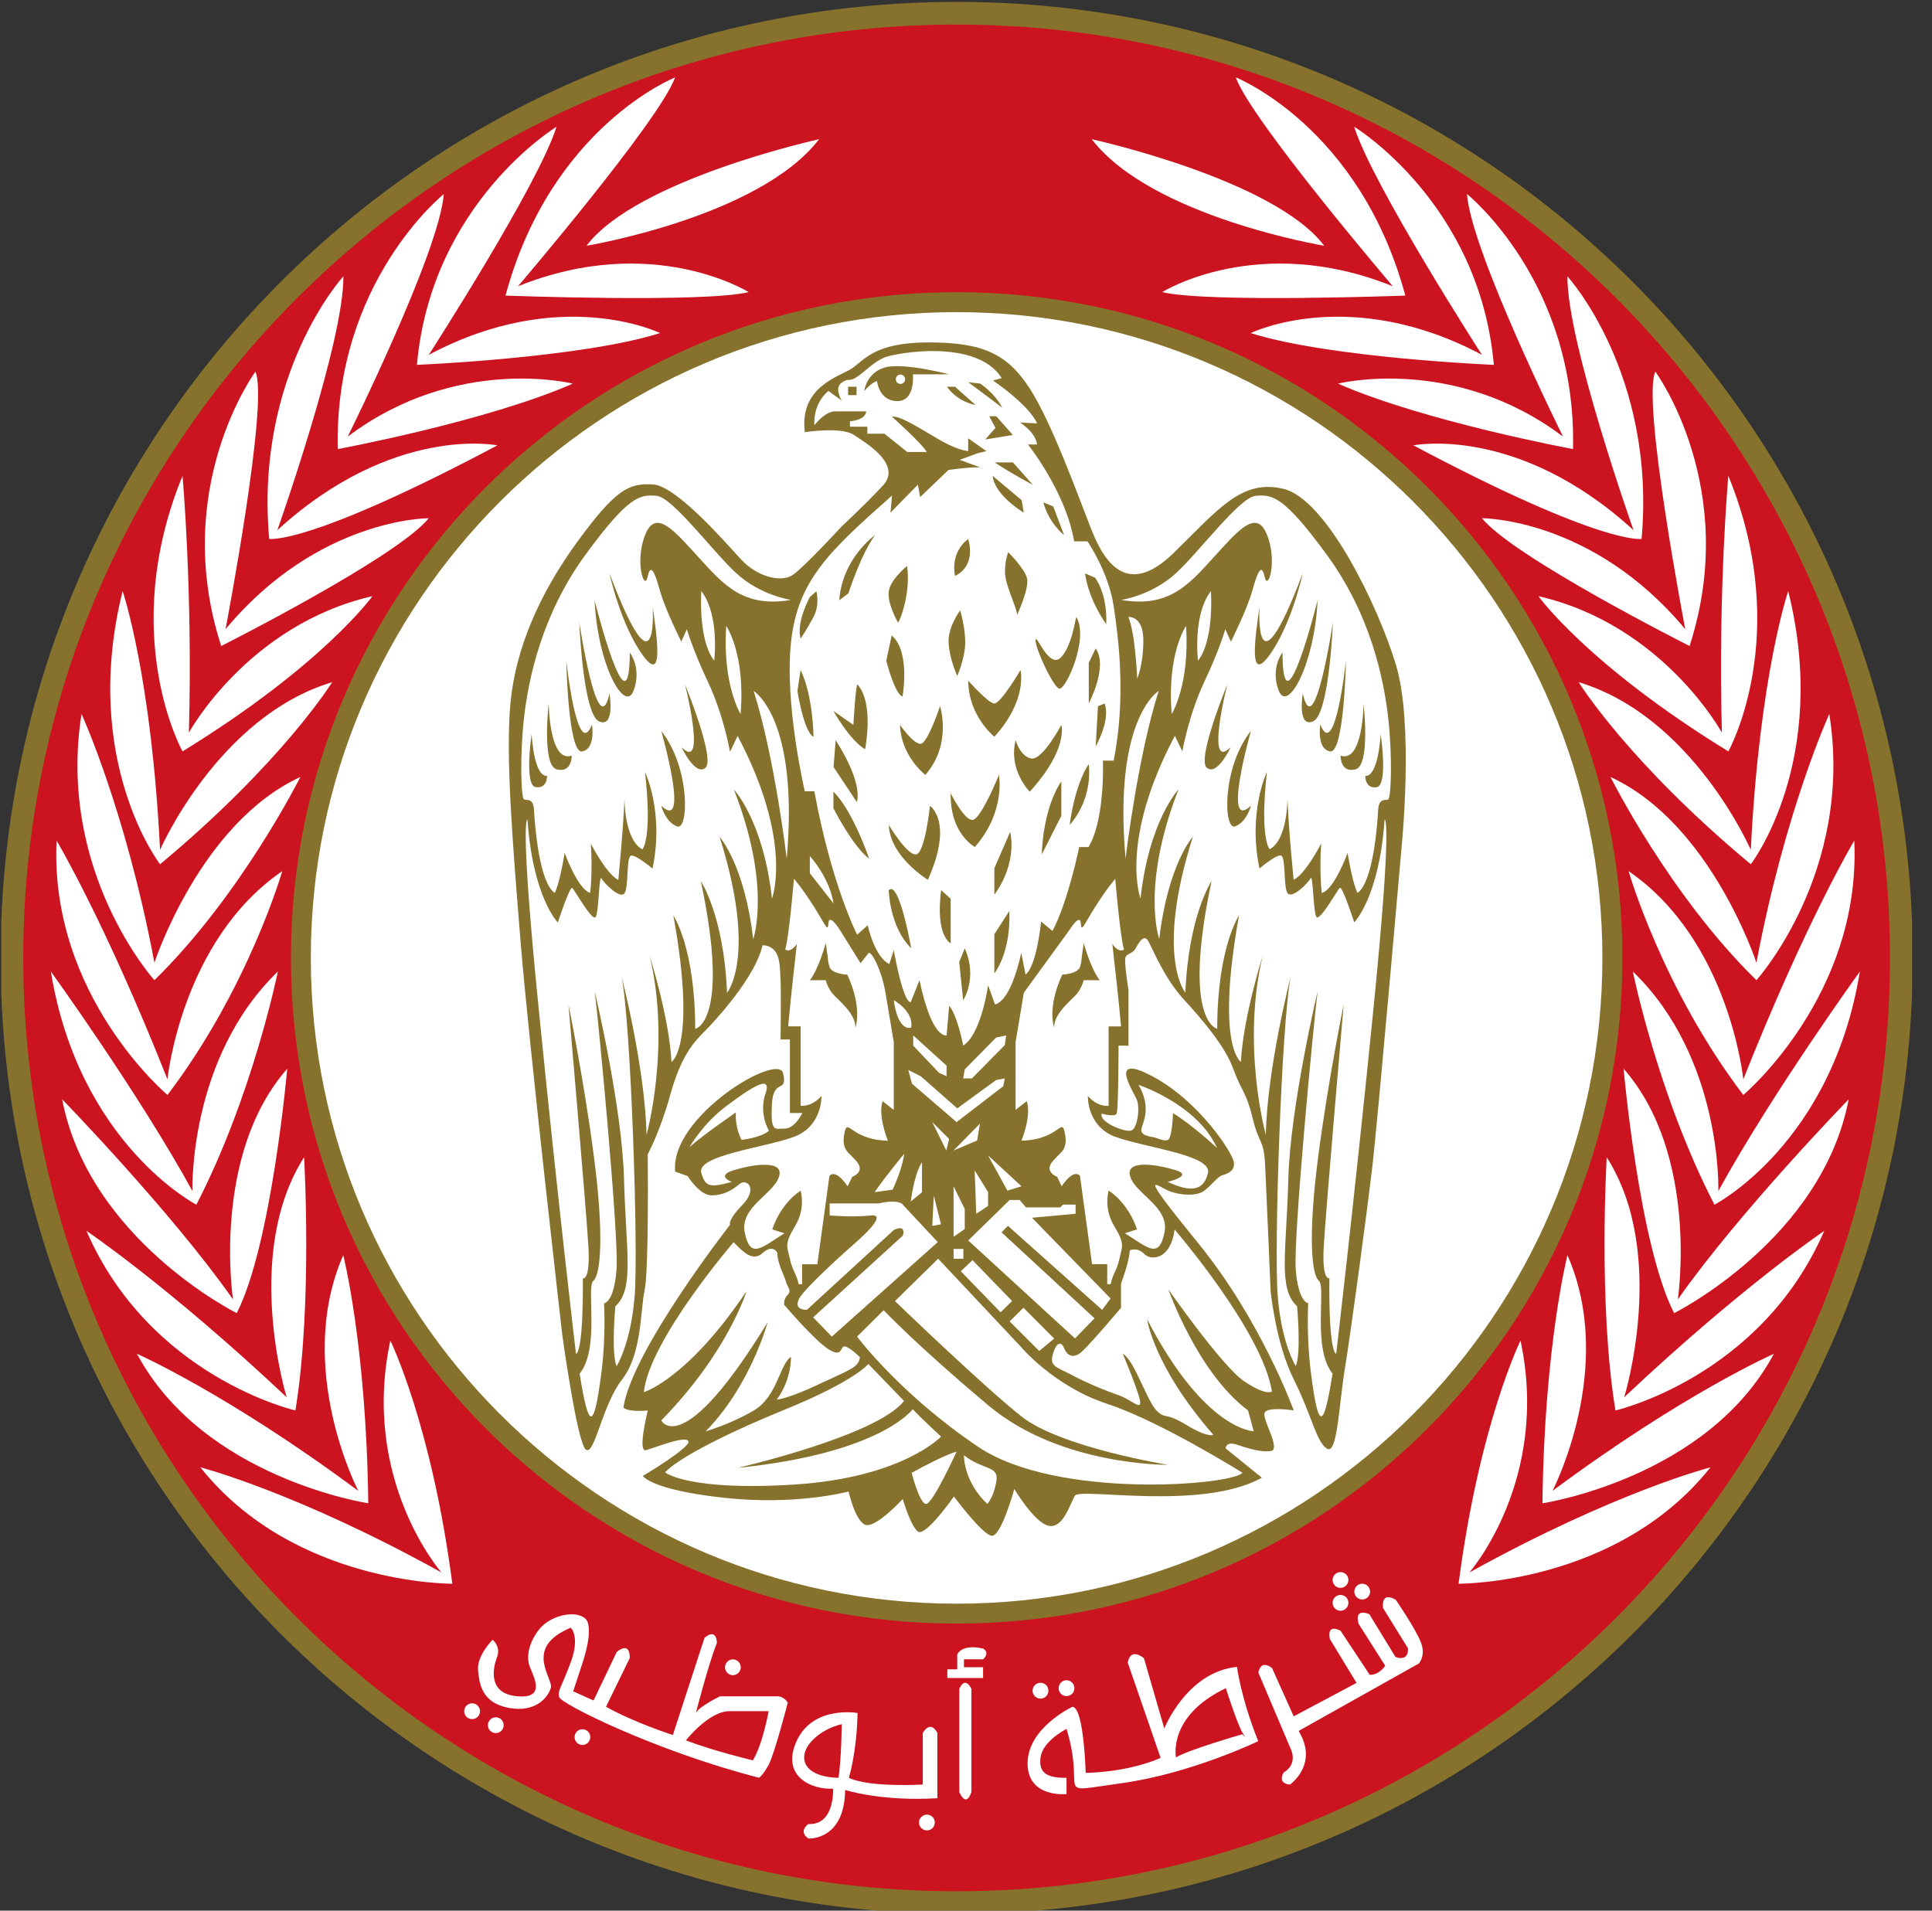 <svg width="91" height="90" viewBox="0 0 91 90" fill="none" xmlns="http://www.w3.org/2000/svg">
<rect x="0" y="0" width="91" height="90" fill="#333333" stroke="none"/>
<g clip-path="url(#clip0_1365_17541)">
<path d="M90.091 45.12C90.091 69.99 69.93 90.151 45.06 90.151C20.191 90.151 0.03 69.99 0.03 45.12C0.03 20.252 20.191 0.09 45.06 0.09C69.93 0.09 90.091 20.252 90.091 45.12Z" fill="#87722D"/>
<path d="M45.057 89.088C20.816 89.088 1.094 69.365 1.094 45.121C1.094 20.876 20.816 1.157 45.057 1.157C69.299 1.157 89.021 20.879 89.021 45.121C89.021 69.362 69.299 89.088 45.057 89.088Z" fill="#CB141F"/>
<path d="M76.418 45.12C76.418 62.44 62.38 76.478 45.06 76.478C27.741 76.478 13.703 62.44 13.703 45.12C13.703 27.801 27.741 13.763 45.06 13.763C62.38 13.763 76.418 27.804 76.418 45.12Z" fill="#87722D"/>
<path d="M45.057 75.541C28.285 75.541 14.64 61.896 14.64 45.121C14.64 28.345 28.285 14.703 45.057 14.703C61.83 14.703 75.475 28.349 75.475 45.121C75.475 61.893 61.83 75.541 45.057 75.541Z" fill="white"/>
<path d="M21.305 74.601C21.305 74.601 13.845 74.66 9.438 69.118C9.438 69.118 13.944 70.274 20.795 74.072C20.795 74.072 16.978 69.727 18.385 63.148C18.385 63.148 20.325 67.082 21.305 74.601Z" fill="white"/>
<path d="M17.349 70.812C17.349 70.812 9.596 69.646 6.45 63.77C6.45 63.77 10.709 65.644 16.876 70.228C16.876 70.228 13.851 64.413 16.168 59.125C16.168 59.125 17.256 63.383 17.346 70.812H17.349Z" fill="white"/>
<path d="M13.914 66.439C13.914 66.439 7.069 64.88 4.072 57.98C4.072 57.98 7.948 60.587 13.502 65.817C13.502 65.817 11.418 59.063 14.322 54.513C14.322 54.513 14.733 61.444 13.914 66.439Z" fill="white"/>
<path d="M11.151 61.855C11.151 61.855 4.193 58.392 2.928 51.782C2.928 51.782 8.068 57.068 10.975 61.209C10.975 61.209 9.945 54.423 13.53 50.341C13.53 50.341 12.794 58.651 11.151 61.852V61.855Z" fill="white"/>
<path d="M9.249 56.746C9.249 56.746 3.723 53.895 2.396 45.764C2.396 45.764 6.509 51.455 9.064 56.103C9.064 56.103 8.857 49.846 13.088 45.764C13.088 45.764 11.909 51.591 9.249 56.746Z" fill="white"/>
<path d="M7.888 51.578C7.888 51.578 2.321 46.905 2.665 39.597C2.665 39.597 4.932 43.383 7.888 50.842C7.888 50.842 8.535 44.295 13.295 41.035C13.295 41.035 11.708 46.556 7.888 51.578Z" fill="white"/>
<path d="M7.273 46.172C7.273 46.172 2.665 41.063 3.84 33.631C3.84 33.631 5.928 38.183 7.273 45.349C7.273 45.349 9.416 38.771 14.148 36.6C14.148 36.6 11.355 42.179 7.273 46.172Z" fill="white"/>
<path d="M7.539 40.711C7.539 40.711 3.781 35.833 5.776 27.845C5.776 27.845 7.128 31.782 7.539 40.033C7.539 40.033 10.27 33.749 15.645 32.134C15.645 32.134 13.322 35.895 7.539 40.711Z" fill="white"/>
<path d="M8.597 35.394C8.597 35.394 5.532 29.913 8.597 22.413C8.597 22.413 9.082 27.789 8.897 34.512C8.897 34.512 11.665 29.434 17.541 28.082C17.541 28.082 15.234 31.314 8.597 35.394Z" fill="white"/>
<path d="M12.03 17.508C12.03 17.508 8.009 22.973 10.419 30.43C10.419 30.43 18.695 26.261 20.195 24.411C20.195 24.411 14.999 24.384 10.623 29.638C10.623 29.638 12.68 18.919 12.03 17.508Z" fill="white"/>
<path d="M16.171 13.018C16.171 13.018 11.987 17.601 12.68 25.383C12.68 25.383 14.467 25.735 23.427 20.978C23.427 20.978 18.525 19.979 13.063 24.974C13.063 24.974 16.205 16.101 16.174 13.021L16.171 13.018Z" fill="white"/>
<path d="M20.903 9.142C20.903 9.142 15.732 13.283 15.908 21.154C15.908 21.154 22.898 19.859 26.98 18.071C26.98 18.071 21.518 16.692 16.378 20.567C16.378 20.567 20.696 11.873 20.903 9.145V9.142Z" fill="white"/>
<path d="M26.217 5.969C26.217 5.969 20.316 9.55 19.638 17.186C19.638 17.186 27.361 16.865 31.091 15.69C31.091 15.69 26.421 13.398 20.195 16.716C20.195 16.716 25.366 8.7 26.214 5.969H26.217Z" fill="white"/>
<path d="M31.799 3.646C31.799 3.646 25.96 5.954 23.81 13.924C23.81 13.924 33.123 14.273 35.263 13.76C35.263 13.76 30.738 10.927 24.398 13.485C24.398 13.485 31.094 5.641 31.799 3.643V3.646Z" fill="white"/>
<path d="M38.581 6.557C38.581 6.557 30.005 8.437 27.624 11.576C27.624 11.576 35.761 10.228 38.581 6.557Z" fill="white"/>
<path d="M68.698 74.601C68.698 74.601 76.158 74.66 80.565 69.118C80.565 69.118 76.062 70.274 69.209 74.072C69.209 74.072 73.025 69.727 71.618 63.148C71.618 63.148 69.679 67.082 68.701 74.601H68.698Z" fill="white"/>
<path d="M72.654 70.812C72.654 70.812 80.408 69.646 83.553 63.77C83.553 63.77 79.291 65.644 73.124 70.228C73.124 70.228 76.149 64.413 73.829 59.125C73.829 59.125 72.741 63.383 72.651 70.812H72.654Z" fill="white"/>
<path d="M76.09 66.439C76.09 66.439 82.931 64.88 85.925 57.98C85.925 57.98 82.05 60.588 76.502 65.817C76.502 65.817 78.586 59.063 75.679 54.513C75.679 54.513 75.267 61.444 76.09 66.439Z" fill="white"/>
<path d="M78.852 61.855C78.852 61.855 85.811 58.392 87.076 51.782C87.076 51.782 81.936 57.068 79.028 61.209C79.028 61.209 80.055 54.423 76.474 50.341C76.474 50.341 77.207 58.651 78.852 61.852V61.855Z" fill="white"/>
<path d="M80.754 56.746C80.754 56.746 86.281 53.895 87.602 45.764C87.602 45.764 83.491 51.455 80.937 56.103C80.937 56.103 81.138 49.846 76.91 45.764C76.91 45.764 78.088 51.591 80.754 56.746Z" fill="white"/>
<path d="M82.112 51.578C82.112 51.578 87.679 46.905 87.339 39.597C87.339 39.597 85.072 43.383 82.112 50.842C82.112 50.842 81.465 44.295 76.709 41.035C76.709 41.035 78.295 46.556 82.112 51.578Z" fill="white"/>
<path d="M82.73 46.172C82.73 46.172 87.339 41.063 86.163 33.631C86.163 33.631 84.079 38.183 82.73 45.349C82.73 45.349 80.584 38.771 75.855 36.6C75.855 36.6 78.645 42.179 82.73 46.172Z" fill="white"/>
<path d="M82.465 40.711C82.465 40.711 86.222 35.833 84.227 27.845C84.227 27.845 82.876 31.782 82.465 40.033C82.465 40.033 79.734 33.749 74.358 32.134C74.358 32.134 76.678 35.895 82.465 40.711Z" fill="white"/>
<path d="M81.407 35.394C81.407 35.394 84.472 29.913 81.407 22.413C81.407 22.413 80.921 27.789 81.103 34.512C81.103 34.512 78.339 29.434 72.462 28.082C72.462 28.082 74.766 31.314 81.407 35.394Z" fill="white"/>
<path d="M77.971 17.508C77.971 17.508 81.991 22.973 79.582 30.43C79.582 30.43 71.302 26.261 69.802 24.411C69.802 24.411 75.001 24.384 79.378 29.638C79.378 29.638 77.321 18.919 77.967 17.508H77.971Z" fill="white"/>
<path d="M73.829 13.018C73.829 13.018 78.014 17.601 77.321 25.383C77.321 25.383 75.53 25.735 66.571 20.978C66.571 20.978 71.479 19.979 76.941 24.974C76.941 24.974 73.798 16.101 73.829 13.021V13.018Z" fill="white"/>
<path d="M69.1 9.142C69.1 9.142 74.271 13.283 74.092 21.154C74.092 21.154 67.105 19.859 63.02 18.071C63.02 18.071 68.482 16.692 73.622 20.567C73.622 20.567 69.304 11.873 69.097 9.145L69.1 9.142Z" fill="white"/>
<path d="M63.784 5.969C63.784 5.969 69.688 9.55 70.362 17.186C70.362 17.186 62.637 16.865 58.91 15.69C58.91 15.69 63.58 13.398 69.803 16.716C69.803 16.716 64.635 8.7 63.784 5.969Z" fill="white"/>
<path d="M58.208 3.646C58.208 3.646 64.044 5.954 66.193 13.924C66.193 13.924 56.884 14.273 54.74 13.76C54.74 13.76 59.265 10.927 65.605 13.485C65.605 13.485 58.91 5.641 58.208 3.643V3.646Z" fill="white"/>
<path d="M51.422 6.557C51.422 6.557 59.998 8.437 62.374 11.576C62.374 11.576 54.243 10.228 51.422 6.557Z" fill="white"/>
<path d="M39.63 24.813C39.63 24.813 37.885 26.709 37.338 27.084C36.79 27.458 35.658 27.164 34.913 26.36C34.171 25.556 31.857 22.874 30.741 22.816C29.627 22.757 29.009 23.032 27.187 25.528C25.366 28.027 24.28 30.609 24.045 33.105C23.81 35.601 24.135 39.597 24.518 44.326C24.898 49.055 26.485 62.886 26.485 62.886C26.485 62.886 27.19 68.026 27.602 68.289C28.013 68.555 28.362 66.176 29.306 64.973C30.243 63.77 30.156 61.71 30.363 60.773C30.568 59.833 30.509 54.371 30.509 54.371C30.509 54.371 31.069 53.372 31.567 51.581C32.068 49.788 32.624 49.141 33.184 48.585C33.741 48.028 35.59 45.999 35.915 44.53C35.915 44.53 36.237 44.502 36.472 44.765C36.707 45.031 36.738 45.411 36.766 46.175C36.793 46.939 36.766 48.965 36.766 48.965H37.205V52.429H37.792C37.792 52.429 37.437 53.162 36.97 53.162C36.503 53.162 36.292 53.372 36.357 52.048C36.413 50.728 37.118 51.547 36.883 50.552C36.648 49.553 31.539 52.605 31.802 55.191L32.389 55.398C32.389 55.398 32.949 56.307 33.509 56.307C34.069 56.307 34.477 56.072 34.826 55.778C35.179 55.488 35.711 55.986 34.975 56.749C34.242 57.513 34.387 57.69 34.387 57.69C34.387 57.69 29.776 63.594 29.364 66.294C29.364 66.294 29.482 66.526 30.512 66.442C30.512 66.442 30.014 68.422 30.425 68.31C30.837 68.202 32.244 67.615 32.423 67.88C32.6 68.143 30.28 69.523 30.28 69.523C30.28 69.523 30.63 70.169 34.066 70.549C37.505 70.933 39.97 70.256 39.97 70.256C39.97 70.256 40.26 71.576 40.73 71.814C41.201 72.049 42.521 70.611 42.521 70.611C42.521 70.611 42.874 71.845 43.226 72.139C43.579 72.433 44.931 70.491 44.931 70.491C44.931 70.491 46.279 72.312 46.718 72.343C47.16 72.374 47.776 70.138 47.776 70.138C47.776 70.138 48.716 71.725 49.39 71.87C50.068 72.019 50.389 70.871 50.624 70.46C50.856 70.049 56.559 71.193 59.436 69.609L57.731 68.227C57.731 68.227 57.731 67.874 58.26 68.051C58.789 68.227 59.436 68.434 59.878 68.344C60.32 68.258 59.494 66.934 59.556 66.582C59.615 66.229 60.936 66.436 60.936 66.436C60.936 66.436 59.408 62.205 56.442 58.565C53.476 54.922 54.472 55.865 55.062 56.1C55.65 56.332 56.383 56.332 56.708 56.1C57.033 55.865 57.354 55.423 57.561 55.364C57.766 55.302 58.177 55.188 58.118 54.748C58.056 54.306 56.504 51.9 54.33 50.725C52.155 49.55 53.358 51.371 53.538 51.782C53.714 52.194 53.566 53.131 53.303 53.248C53.037 53.369 51.747 52.868 51.892 52.457C51.892 52.457 52.511 52.633 52.594 52.457C52.684 52.28 52.684 49.256 52.684 49.256H53.154V46.645C53.154 46.645 52.947 45.365 53.006 45.124C53.065 44.883 53.331 44.972 53.504 44.648C53.68 44.326 53.887 44.032 54.063 44.295C54.24 44.558 54.797 46.027 55.737 47.054C56.677 48.081 57.704 49.287 58.087 50.344C58.468 51.399 58.703 51.433 59 52.664C59.293 53.895 59.528 53.66 59.587 54.838C59.646 56.013 59.847 60.801 59.847 60.801C59.847 60.801 60.082 63.269 60.936 64.973C61.789 66.674 61.993 67.908 62.494 68.233C62.992 68.555 63.051 66.297 63.345 64.472C63.642 62.654 64.375 57.189 64.638 54.959C64.901 52.726 66.017 39.906 66.017 39.906C66.017 39.906 66.605 34.135 65.751 31.314C64.897 28.497 62.476 23.533 60.472 23.032C58.471 22.534 57.354 24.031 55.27 26.057C53.185 28.082 52.081 26.644 51.428 24.999C50.776 23.354 49.542 19.89 48.484 18.272C47.426 16.658 46.282 16.129 43.724 16.129C41.167 16.129 40.7 16.979 40.112 17.363C39.524 17.743 37.644 18.213 37.907 20.357C37.907 20.357 39.611 20.094 40.195 20.474C40.786 20.858 42.518 21.885 41.578 22.881C40.641 23.879 39.63 24.81 39.63 24.81V24.813Z" fill="#87722D"/>
<path d="M34.381 35.394C34.381 35.394 34.087 33.693 33.351 32.134C32.618 30.578 32.352 29.638 32.352 29.638L32.09 30.226C32.09 30.226 31.326 28.698 31.091 27.847C30.855 26.997 30.651 26.468 30.503 27.173C30.358 27.878 29.884 26.468 30.385 25.203C30.883 23.941 31.737 24.971 32.912 26.261C34.084 27.553 35.028 28.642 37.258 28.259C37.258 28.259 35.816 28.055 34.672 26.994C33.528 25.936 31.675 23.412 30.914 23.353C30.15 23.295 29.625 23.326 27.565 26.146C25.511 28.964 24.893 31.988 24.685 33.779C24.481 35.57 24.537 37.599 24.685 37.658C24.834 37.716 25.125 37.568 25.155 38.186C25.186 38.805 25.391 41.564 26.127 42.062C26.127 42.062 26.334 41.737 26.597 40.181C26.597 40.181 27.212 41.885 27.8 42.062C27.8 42.062 27.917 41.094 27.831 39.742C27.831 39.742 28.564 41.18 29.123 41.446C29.123 41.446 29.355 39.127 29.414 37.627C29.414 37.627 29.402 39.553 30.256 40.008C30.256 40.008 30.735 39.538 30.382 36.368C30.382 36.368 31.292 38.245 30.735 40.917C30.735 40.917 29.993 40.283 29.736 40.302C29.485 40.32 29.622 41.731 29.424 42.062C29.229 42.396 28.446 41.595 28.329 41.378C28.211 41.162 28.211 42.986 28.053 43.2C27.899 43.413 27.076 41.947 26.959 41.827C26.841 41.712 26.275 43.453 26.275 43.453C26.275 43.453 25.1 42.281 24.846 38.616C24.846 38.616 24.453 38.304 25.366 47.437C26.275 56.573 27.129 63.77 27.129 63.77C27.129 63.77 27.478 63.853 27.453 60.213C27.453 60.213 27.803 60.359 27.716 58.747C27.627 57.133 26.776 47.322 26.776 47.322C26.776 47.322 27.512 50.904 27.979 54.516C28.449 58.129 28.301 60.037 27.948 60.331C27.599 60.625 28.273 63.501 27.302 64.707C27.302 64.707 27.54 66.322 27.747 66.646C27.948 66.971 28.128 66.232 28.335 64.593C28.542 62.947 28.452 61.392 28.452 61.392C28.452 61.392 28.922 61.361 29.04 59.802C29.158 58.246 28.189 48.083 28.013 46.704C28.013 46.704 29.306 52.135 29.393 55.543C29.482 58.948 29.891 60.711 28.984 61.534C28.984 61.534 28.777 63.736 29.043 64.355C29.043 64.355 29.717 63.297 29.894 61.036C30.07 58.778 29.717 48.204 29.278 45.999C29.278 45.999 30.385 50.288 30.453 53.459C30.453 53.459 31.613 49.268 30.602 45.034C30.602 45.034 31.511 47.879 31.629 50.023C31.629 50.023 32.826 49.293 31.718 43.123C31.718 43.123 32.745 44.65 32.745 48.467C32.745 48.467 34.418 48.142 33.011 41.508C33.011 41.508 34.097 43.123 34.245 46.766C34.245 46.766 35.683 45.062 33.893 39.42C33.893 39.42 35.068 40.713 35.476 44.239C35.476 44.239 36.361 41.771 34.567 37.191C34.567 37.191 35.956 38.657 36.361 42.331C36.361 42.331 37.384 39.659 34.743 34.667L34.391 35.4L34.381 35.394ZM25.233 37.079C24.679 36.996 25.041 34.574 25.041 34.574C25.041 34.574 25.134 36.591 25.768 36.547C25.768 36.547 25.783 37.163 25.233 37.076V37.079ZM26.226 36.241C25.505 36.062 25.845 33.133 25.845 33.133C25.845 33.133 25.867 35.953 26.928 35.595C26.928 35.595 26.949 36.42 26.226 36.241ZM27.416 35.397C26.758 35.511 26.674 31.119 26.674 31.119C26.674 31.119 27.181 35.895 27.883 34.132C27.883 34.132 28.072 35.285 27.416 35.397ZM28.221 33.983C27.46 33.665 27.286 29.316 27.286 29.316C27.286 29.316 28.155 35.131 28.709 32.669C28.709 32.669 28.984 34.302 28.221 33.983ZM29.838 32.542C29.43 33.603 28.155 31.355 28.007 28.277C28.007 28.277 29.643 34.812 29.665 30.739C29.665 30.739 30.246 31.484 29.838 32.545V32.542ZM30.277 30.866C29.219 29.403 28.706 27.003 28.706 27.003C31.023 33.136 30.744 28.574 30.744 28.574C30.89 29.697 31.335 32.329 30.277 30.866ZM31.892 38.929C31.335 38.718 31.146 37.955 31.146 37.955C32.526 39.247 31.146 34.432 31.146 34.432C32.526 36.17 32.442 39.142 31.892 38.929ZM33.225 36.17C32.739 36.572 32.102 35.196 32.102 35.196C33.311 36.405 32.266 32.248 32.266 32.248C32.266 32.248 33.713 35.768 33.225 36.17Z" fill="white"/>
<path d="M33.03 27.847C33.03 27.847 33.852 28.692 33.645 31.116C33.645 31.116 32.922 30.43 33.03 27.847Z" fill="white"/>
<path d="M34.208 29.484C34.208 29.484 35.117 30.786 34.882 33.634C34.882 33.634 34.019 32.245 34.208 29.484Z" fill="white"/>
<path d="M35.498 32.549C35.498 32.549 37.641 33.81 37.056 40.447C37.056 40.447 36.496 35.691 35.498 32.549Z" fill="white"/>
<path d="M32.482 54.025C32.482 54.025 33.107 52.927 34.205 52.107C35.3 51.285 36.456 50.484 36.027 51.597C36.027 51.597 35.748 52.417 36.218 53.261C36.218 53.261 35.968 53.555 34.929 53.694C34.929 53.694 34.616 53.153 34.66 52.401C34.66 52.401 33.172 53.419 32.482 54.028V54.025Z" fill="white"/>
<path d="M34.557 58.509C34.557 58.509 30.58 63.13 30.326 65.576C30.326 65.576 32.38 64.97 35.164 60.82C35.164 60.82 34.279 63.718 31.146 66.909C31.146 66.909 32.127 68.867 36.156 62.289C36.156 62.289 35.355 65.267 33.24 67.42C33.24 67.42 34.316 67.126 35.473 66.461C36.627 65.793 36.707 64.287 37.254 63.912C37.254 63.912 37.31 64.93 36.589 65.929C36.589 65.929 37.121 65.892 38.569 65.205C40.016 64.522 40.446 64.423 40.505 63.931C40.505 63.931 39.995 63.424 39.778 63.424C39.562 63.424 39.701 63.971 39.033 63.563C38.371 63.151 36.939 61.466 36.939 61.466C36.939 61.466 36.883 61.212 37.1 60.996C37.31 60.782 37.078 60.625 37.019 60.371C36.961 60.114 36.627 59.567 36.608 59.001C36.608 59.001 36.398 58.59 35.925 59.02C35.454 59.453 35.006 58.976 34.554 58.512L34.557 58.509Z" fill="white"/>
<path d="M40.901 64.246C40.901 64.246 40.316 65.029 36.964 66.399C33.614 67.769 31.799 68.827 31.325 69.356C31.325 69.356 32.423 70.256 37.474 69.925C42.524 69.591 44.324 67.67 44.324 67.67C44.324 67.67 43.288 66.711 42.991 66.38C42.991 66.38 41.504 68.456 34.749 69.142C34.749 69.142 41.309 67.636 42.58 65.991L40.898 64.249L40.901 64.246Z" fill="white"/>
<path d="M42.939 69.374C42.939 69.374 43.31 70.843 43.622 70.843C43.935 70.843 45.057 68.378 45.057 68.378C45.057 68.378 44.541 68.496 42.939 69.377V69.374Z" fill="white"/>
<path d="M45.404 68.552C45.404 68.552 45.367 69.767 46.502 70.843C46.502 70.843 46.796 70.549 46.929 69.785C47.068 69.022 46.326 69.275 45.404 68.552Z" fill="white"/>
<path d="M40.372 62.963C40.372 62.963 42.388 65.675 46.09 68.162C49.792 70.645 58.05 69.962 58.52 69.374C58.52 69.374 54.648 66.946 52.14 66.124C49.632 65.301 48.067 63.421 48.067 63.421L44.188 59.292L42.153 61.287C42.153 61.287 46.264 65.255 48.107 66.718C49.947 68.18 55.016 69 55.016 69C55.016 69 49.966 69.059 46.576 66.22C43.189 63.38 41.621 61.717 41.621 61.717L40.369 62.96L40.372 62.963Z" fill="white"/>
<path d="M39.181 62.963L38.3 62.054L42.531 58.197C42.531 58.197 42.707 57.646 42.098 57.94L38.006 61.698C38.006 61.698 37.359 61.735 37.632 61.188C37.904 60.64 40.217 58.605 40.217 58.605C40.217 58.605 41.94 57.158 41.021 57.254C40.1 57.353 39.079 57.251 39.079 57.251V56.688H41.392C41.392 56.688 42.095 56.493 42.469 56.688L44.17 58.509L39.178 62.963H39.181Z" fill="white"/>
<path d="M47.556 62.245L48.206 61.602L49.653 63.053L48.948 63.637L47.556 62.245Z" fill="white"/>
<path d="M45.255 59.883L45.806 59.36L47.671 61.284L47.13 61.816L45.255 59.883Z" fill="white"/>
<path d="M45.376 58.831H44.915V59.292H45.376V58.831Z" fill="white"/>
<path d="M42.589 54.35C42.589 54.35 41.798 55.29 41.194 56.156L42.045 56.038C42.045 56.038 42.503 55.07 42.589 54.35Z" fill="white"/>
<path d="M43.428 54.748C43.428 54.748 43.097 55.141 42.899 56.598L43.428 56.156V54.745V54.748Z" fill="white"/>
<path d="M43.984 56.32L43.91 57.745L44.321 57.671L43.984 56.32Z" fill="white"/>
<path d="M44.915 55.88V58.259L45.441 57.891V56.95L44.915 55.88Z" fill="white"/>
<path d="M45.908 55.132L45.982 57.173L46.539 56.805V56.15L45.908 55.132Z" fill="white"/>
<path d="M46.539 54.427L48.113 55.88L47.451 56.084L46.539 54.427Z" fill="white"/>
<path d="M43.91 52.856L44.572 54.192L44.705 53.648L43.91 52.856Z" fill="white"/>
<path d="M44.915 54.192L46.158 52.927L46.025 53.722L44.915 54.192Z" fill="white"/>
<path d="M43.013 48.773V49.256L44.232 50.536L44.584 50.697V50.196L43.013 48.773Z" fill="white"/>
<path d="M45.441 50.372L45.367 50.799H45.778L47.328 49.228L47.393 48.773L46.922 48.872L45.441 50.372Z" fill="white"/>
<path d="M42.781 50.4L42.957 51.049L45.057 52.856L47.256 51.164L47.328 50.799L46.922 50.873L45.088 52.209L43.369 50.697L42.781 50.4Z" fill="white"/>
<path d="M45.605 58.432L50.634 63.046L51.555 62.1L47.173 58.048L47.476 57.745L51.911 61.701L52.31 61.166L48.608 57.362L50.662 57.173V56.743H50.071L49.941 56.873H48.327L48.023 56.524H47.556L45.605 58.432Z" fill="white"/>
<path d="M55.322 57.912C55.322 57.912 59.467 62.718 59.909 65.548C59.909 65.548 59.634 65.768 58.588 65.054C57.546 64.339 55.032 60.739 55.032 60.739C55.032 60.739 56.411 64.673 58.786 66.439L59.052 67.416C59.052 67.416 56.764 67.407 54.033 62.15C54.033 62.15 54.327 64.352 57.147 67.584C57.147 67.584 56.909 67.747 55.879 67.12C54.855 66.498 54.911 66.878 54.469 66.439C54.03 65.997 53.411 64.036 52.885 63.77C52.885 63.77 53.736 65.793 53.708 66.087C53.68 66.38 53.281 65.926 52.65 65.706C52.019 65.487 51.255 65.174 50.507 64.781C49.758 64.382 49.418 64.376 49.598 63.77C49.771 63.164 50.009 63.223 50.111 63.486C50.213 63.752 50.492 64.113 50.992 63.637C51.494 63.161 52.802 61.602 52.802 61.602V60.461C52.802 60.461 53.198 59.419 53.213 58.902C53.213 58.902 53.55 58.72 53.887 59.06C54.224 59.403 55.146 59.338 55.325 57.912H55.322Z" fill="white"/>
<path d="M62.269 42.062C62.856 41.886 63.472 40.181 63.472 40.181C63.735 41.737 63.942 42.062 63.942 42.062C64.675 41.564 64.882 38.805 64.91 38.187C64.941 37.571 65.235 37.717 65.383 37.658C65.529 37.599 65.587 35.573 65.383 33.779C65.176 31.989 64.561 28.964 62.504 26.146C60.447 23.326 59.918 23.298 59.154 23.354C58.394 23.412 56.541 25.936 55.397 26.994C54.252 28.052 52.811 28.259 52.811 28.259C55.044 28.642 55.981 27.554 57.157 26.261C58.332 24.971 59.182 23.941 59.683 25.203C60.184 26.465 59.714 27.878 59.566 27.173C59.417 26.468 59.216 26.997 58.978 27.847C58.743 28.698 57.979 30.226 57.979 30.226L57.713 29.638C57.713 29.638 57.453 30.578 56.717 32.134C55.984 33.693 55.691 35.394 55.691 35.394L55.338 34.661C52.694 39.653 53.72 42.325 53.72 42.325C54.123 38.651 55.511 37.184 55.511 37.184C53.72 41.765 54.602 44.233 54.602 44.233C55.013 40.71 56.185 39.414 56.185 39.414C54.395 45.056 55.833 46.76 55.833 46.76C55.981 43.117 57.067 41.502 57.067 41.502C55.657 48.139 57.333 48.461 57.333 48.461C57.333 44.644 58.36 43.117 58.36 43.117C57.252 49.29 58.446 50.017 58.446 50.017C58.567 47.873 59.473 45.028 59.473 45.028C58.462 49.262 59.621 53.453 59.621 53.453C59.69 50.282 60.797 45.993 60.797 45.993C60.361 48.198 60.005 58.769 60.181 61.03C60.358 63.291 61.032 64.348 61.032 64.348C61.298 63.733 61.094 61.528 61.094 61.528C60.184 60.705 60.593 58.942 60.682 55.537C60.772 52.129 62.062 46.698 62.062 46.698C61.885 48.077 60.914 58.24 61.032 59.796C61.152 61.355 61.619 61.386 61.619 61.386C61.619 61.386 61.53 62.941 61.737 64.587C61.941 66.229 62.12 66.965 62.322 66.64C62.529 66.315 62.764 64.701 62.764 64.701C61.796 63.498 62.473 60.618 62.117 60.325C61.765 60.031 61.616 58.123 62.086 54.51C62.556 50.898 63.289 47.316 63.289 47.316C63.289 47.316 62.439 57.127 62.349 58.741C62.263 60.356 62.615 60.207 62.615 60.207C62.584 63.847 62.937 63.764 62.937 63.764C62.937 63.764 63.787 56.564 64.7 47.431C65.609 38.298 65.216 38.61 65.216 38.61C64.963 42.275 63.787 43.447 63.787 43.447C63.787 43.447 63.221 41.706 63.104 41.821C62.986 41.938 62.164 43.407 62.009 43.194C61.851 42.98 61.851 41.156 61.734 41.372C61.616 41.589 60.834 42.39 60.636 42.056C60.441 41.722 60.577 40.314 60.32 40.296C60.07 40.277 59.322 40.911 59.322 40.911C58.765 38.239 59.674 36.362 59.674 36.362C59.322 39.532 59.804 40.002 59.804 40.002C60.654 39.547 60.642 37.621 60.642 37.621C60.698 39.121 60.933 41.44 60.933 41.44C61.496 41.174 62.229 39.736 62.229 39.736C62.139 41.088 62.257 42.056 62.257 42.056L62.269 42.062ZM56.844 36.167C56.355 35.765 57.806 32.245 57.806 32.245C57.806 32.245 56.758 36.402 57.97 35.193C57.97 35.193 57.333 36.569 56.847 36.167H56.844ZM58.922 37.952C58.922 37.952 58.734 38.715 58.18 38.926C57.627 39.136 57.543 36.167 58.922 34.429C58.922 34.429 57.543 39.244 58.922 37.952ZM64.304 36.55C64.935 36.594 65.031 34.577 65.031 34.577C65.031 34.577 65.393 36.996 64.842 37.082C64.292 37.166 64.307 36.554 64.307 36.554L64.304 36.55ZM64.224 33.133C64.224 33.133 64.564 36.062 63.843 36.241C63.123 36.421 63.144 35.595 63.144 35.595C64.205 35.954 64.227 33.133 64.227 33.133H64.224ZM59.792 30.863C58.731 32.326 59.176 29.697 59.325 28.571C59.325 28.571 59.046 33.133 61.363 27C61.363 27 60.849 29.397 59.792 30.863ZM60.231 32.539C59.822 31.478 60.407 30.733 60.407 30.733C60.426 34.806 62.062 28.271 62.062 28.271C61.91 31.348 60.639 33.597 60.234 32.536L60.231 32.539ZM61.848 33.98C61.087 34.299 61.363 32.666 61.363 32.666C61.91 35.128 62.782 29.313 62.782 29.313C62.782 29.313 62.612 33.665 61.848 33.98ZM62.188 34.129C62.887 35.889 63.398 31.116 63.398 31.116C63.398 31.116 63.311 35.508 62.652 35.394C61.997 35.282 62.188 34.129 62.188 34.129Z" fill="white"/>
<path d="M57.039 27.847C57.039 27.847 56.219 28.692 56.423 31.116C56.423 31.116 57.15 30.43 57.039 27.847Z" fill="white"/>
<path d="M55.864 29.484C55.864 29.484 54.954 30.786 55.19 33.634C55.19 33.634 56.052 32.245 55.864 29.484Z" fill="white"/>
<path d="M54.574 32.549C54.574 32.549 52.431 33.81 53.015 40.447C53.015 40.447 53.575 35.691 54.574 32.549Z" fill="white"/>
<path d="M53.628 51.105C53.628 51.105 56.386 52.005 57.327 54.08C57.327 54.08 56.21 53.023 55.251 52.435C55.251 52.435 55.214 53.589 55.016 53.691C54.822 53.786 54.546 53.601 54.274 53.558C53.999 53.511 53.705 53.434 53.764 53.159C53.826 52.886 54.255 52.181 53.628 51.105Z" fill="white"/>
<path d="M52.554 53.561C51.181 53.057 51.24 51.631 51.24 51.631C51.732 52.172 52.217 52.089 52.217 52.089V48.349H52.805C52.666 46.822 52.394 44.474 52.394 44.474C52.724 44.923 52.941 44.728 52.941 44.728C52.765 44.18 52.53 41.4 52.53 41.4C52.53 41.4 52.158 41.811 51.59 42.711C51.02 43.611 50.943 43.945 50.906 43.475C50.866 43.005 50.359 43.825 50.359 43.825L48.224 46.763L47.835 49.092V52.28L48.361 51.869C48.596 52.556 48.113 53.731 48.113 53.731C49.901 53.694 50.006 52.574 50.161 53.397C50.318 54.219 49.907 54.278 49.548 54.748C49.193 55.218 49.793 55.432 49.793 55.432L50.006 55.877C50.612 54.99 50.869 55.392 50.869 55.392L51.438 59.548H52.152V60.489H52.313C52.434 59.938 52.592 59.895 52.728 59.289C52.867 58.679 52.984 58.583 52.474 57.742C51.967 56.898 52.22 56.081 52.22 56.081C53.219 56.752 53.553 57.909 53.553 57.909L52.984 58.092C54.061 58.76 54.571 59.326 54.843 58.092C55.118 56.861 53.51 56.273 53.238 55.429C52.963 54.587 54.549 54.86 55.391 55.126C56.232 55.389 54.998 55.67 54.998 55.67C56.096 56.183 56.702 56.097 56.897 55.249C57.095 54.405 53.921 54.059 52.551 53.554L52.554 53.561ZM50.742 46.791C50.507 47.084 49.626 47.731 49.653 48.405C49.653 48.405 49.301 47.496 50.034 45.909C50.034 45.909 50.798 45.888 50.884 45.507C50.974 45.127 50.884 45.507 51.045 44.425C51.045 44.425 51.354 45.584 51.797 46.172H51.045C51.045 46.172 50.971 46.494 50.739 46.791H50.742Z" fill="white"/>
<path d="M42.098 52.281V49.092L41.708 46.763C41.525 45.677 41.024 44.743 40.901 44.904C40.78 45.068 40.533 45.371 40.533 45.371L39.571 43.822C39.571 43.822 39.064 42.999 39.023 43.472C38.986 43.942 38.906 43.608 38.337 42.708C37.768 41.808 37.397 41.397 37.397 41.397C37.397 41.397 37.161 44.177 36.985 44.725C36.985 44.725 37.202 44.92 37.533 44.471C37.533 44.471 37.261 46.819 37.124 48.346H37.712V52.086C37.712 52.086 38.204 52.169 38.692 51.628C38.692 51.628 38.751 53.054 37.378 53.558C36.005 54.062 32.776 54.424 33.033 55.253C33.221 55.871 33.376 55.976 34.468 55.673C34.468 55.673 33.698 55.392 34.539 55.129C35.38 54.863 36.967 54.591 36.691 55.432C36.419 56.273 34.814 56.861 35.086 58.095C35.358 59.329 35.872 58.763 36.945 58.095L36.376 57.912C36.376 57.912 36.71 56.756 37.709 56.085C37.709 56.085 37.966 56.901 37.455 57.745C36.948 58.587 37.062 58.686 37.202 59.292C37.338 59.898 37.495 59.938 37.619 60.492H37.78V59.552H38.498L39.067 55.395C39.067 55.395 39.32 54.993 39.923 55.88L40.14 55.435C40.14 55.435 40.743 55.222 40.381 54.752C40.022 54.282 39.611 54.223 39.769 53.4C39.923 52.577 40.035 53.694 41.822 53.734C41.822 53.734 41.337 52.559 41.572 51.872L42.101 52.284L42.098 52.281ZM40.288 48.405C40.316 47.728 39.438 47.085 39.203 46.791C38.968 46.497 38.894 46.172 38.894 46.172H38.148C38.587 45.585 38.894 44.425 38.894 44.425C39.057 45.507 38.968 45.124 39.057 45.507C39.144 45.888 39.908 45.909 39.908 45.909C40.641 47.493 40.291 48.405 40.291 48.405H40.288Z" fill="white"/>
<path d="M53.148 29.063C53.148 29.063 53.853 28.986 53.853 30.161C53.853 31.336 53.563 31.964 53.563 31.964C53.563 31.964 53.485 29.867 53.148 29.063Z" fill="white"/>
<path d="M38.145 40.324V41.134L39.258 42.554C39.258 42.554 39.15 41.483 38.145 40.324Z" fill="white"/>
<path d="M42.633 17.864C42.633 17.985 42.537 18.084 42.413 18.084C42.289 18.084 42.194 17.985 42.194 17.864C42.194 17.743 42.293 17.644 42.413 17.644C42.534 17.644 42.633 17.743 42.633 17.864Z" fill="white"/>
<path d="M52.452 28.534C52.217 26.947 51.221 25.5 51.221 25.5H50.593C50.204 23.171 48.419 20.938 48.419 20.938H48.849C48.772 20.35 48.045 19.902 48.045 19.902L48.849 19.942C48.438 19.042 46.774 17.926 46.774 17.926L47.182 17.808C45.988 15.928 42.19 16.633 41.683 16.831C41.173 17.026 40.783 17.477 40.369 17.749C39.961 18.025 40.016 17.768 39.645 18.025C39.274 18.278 39.645 18.866 39.645 18.866L39.02 18.417C38.256 19.045 38.358 20.029 38.358 20.029C38.952 19.287 39.388 19.376 39.388 19.376H40.799C40.762 19.806 40.035 19.843 40.035 19.843V20.1H40.854V20.431H41.658L42.735 21.291H43.653C43.437 20.898 42.011 19.627 42.011 19.627C42.422 19.549 43.653 20.391 44.402 20.802C45.144 21.213 45.602 21.25 45.602 21.25V20.644L46.459 21.25L46.047 21.349L45.203 21.662L46.168 22.014C45.62 21.996 44.674 22.138 44.674 22.138L43.338 23.415L43.236 22.828L41.943 24.148L42.017 23.341C39.079 25.945 37.582 27.318 37.261 30.226C36.936 33.133 37.907 37.274 37.907 37.274H38.358C39.163 41.678 40.372 44.029 40.372 44.029L40.867 43.587C41.275 45.232 41.89 45.408 41.89 45.408L42.098 44.762C42.593 47.434 42.899 47.199 42.899 47.199L43.31 46.172C43.898 48.99 44.587 48.77 44.587 48.77L44.708 47.375C45.104 47.845 45.367 49.252 45.367 49.252C46.217 48.724 46.542 46.413 46.542 46.413L46.867 47.316C47.674 47.097 48.101 44.879 48.101 44.879C48.16 45.158 48.305 45.909 48.305 45.909C48.834 45.498 49.038 43.41 49.038 43.41L49.573 43.852C50.309 42.47 50.832 39.9 50.832 39.9H51.271C52.066 38.564 51.948 35.83 51.948 35.83H52.455C53.043 32.867 52.69 30.117 52.455 28.531L52.452 28.534ZM40.344 18.612H39.948V18.216H40.344V18.612ZM39.357 34.859C40.709 36.974 40.356 37.778 40.356 37.778L39.262 36.133L39.361 34.862L39.357 34.859ZM39.258 33.489L40.196 34.147C40.196 34.147 40.307 32.143 40.397 32.248C41.185 33.167 40.746 35.295 40.746 35.295C40.001 34.843 39.258 33.492 39.258 33.492V33.489ZM37.56 32.551L37.709 31.562C38.315 32.824 38.315 34.704 38.315 34.704C37.864 34.487 37.56 32.551 37.56 32.551ZM38.315 29.066C38.003 29.654 37.709 30.083 37.709 30.083C37.492 29.298 38.145 28.123 38.145 28.123L38.454 27.85C38.454 27.85 38.631 28.478 38.315 29.066ZM39.255 38.072V37.29C40.199 38.23 40.938 40.45 40.938 40.45C40.152 39.853 39.255 38.072 39.255 38.072ZM39.961 27.949L39.531 28.277C39.667 26.298 41.213 25.206 41.213 25.206C40.526 26.168 39.961 27.949 39.961 27.949ZM49.61 23.858L50.12 25.206C50.12 25.206 49.394 24.64 49.143 23.663L49.61 23.858ZM48.651 22.84C48.651 22.84 47.674 22.33 46.851 21.782H47.711L48.651 22.84ZM47.488 26.01C47.488 26.01 48.28 26.793 48.379 27.263C48.478 27.733 47.909 28.964 47.909 28.964C47.89 28.63 47.461 27.792 47.362 27.201C47.263 26.613 47.488 26.007 47.488 26.007V26.01ZM46.755 22.416L48.122 23.561L48.221 24.148C48.221 24.148 46.851 23.344 46.755 22.416ZM46.168 18.068C46.168 18.068 46.87 18.526 47.204 19.203C47.204 19.203 46.295 18.51 45.605 18.003L46.168 18.068ZM42.268 18.894C41.399 18.894 41.309 17.953 41.309 17.953C41.309 17.953 41.105 17.969 40.706 18.417C40.706 18.417 40.808 17.558 41.674 17.31C42.543 17.06 44.702 17.632 44.702 17.632H42.998C42.998 17.632 43.131 18.894 42.265 18.894H42.268ZM44.603 18.216H44.983L45.951 19.079C45.951 19.079 45.122 18.952 44.603 18.216ZM46.406 20.703L46.888 20.155L46.595 19.608H46.925L47.708 20.49L46.403 20.703H46.406ZM46.833 33.136C47.127 33.158 48.067 31.562 48.067 31.562C48.067 31.562 48.422 32.96 46.836 34.704C46.836 34.704 45.611 33.727 45.605 32.063C45.605 32.063 46.539 33.117 46.833 33.139V33.136ZM45.605 25.392C45.982 26.749 44.983 27.127 44.983 27.127C44.757 25.933 45.605 25.392 45.605 25.392ZM45.227 28.753C45.227 28.753 45.475 29.576 45.463 30.297C45.45 31.02 45.088 31.84 45.088 31.84C45.088 31.84 44.72 31.042 44.68 30.278C44.643 29.517 45.227 28.753 45.227 28.753ZM43.369 35.038C43.7 35.001 44.278 33.263 44.278 33.263C44.278 33.263 44.859 35.047 43.585 36.501C43.585 36.501 42.432 35.616 42.392 34.147C42.392 34.147 43.038 35.075 43.369 35.038ZM41.863 27.854C41.94 27.288 42.725 26.66 42.725 26.66C42.92 27.971 42.333 29.4 42.292 29.32C42.252 29.239 41.785 28.419 41.863 27.854ZM41.999 29.932C42.899 30.693 42.509 32.811 42.509 32.811C42.135 32.678 41.745 31.123 41.745 31.123L41.999 29.932ZM41.863 41.932C42.351 41.422 42.92 44.672 42.92 44.672C41.884 43.636 41.863 41.932 41.863 41.932ZM43.703 41.443C43.703 41.443 41.921 40.364 41.863 38.858C41.863 38.858 42.704 40.268 43.137 40.249C43.567 40.228 43.802 37.961 43.802 37.961C43.802 37.961 44.937 38.688 43.703 41.446V41.443ZM44.779 44.431C44.779 44.431 44.052 44.121 44.328 41.929L44.779 42.337V44.428V44.431ZM45.367 47.118L45.181 45.318L45.441 44.672C46.063 46.061 45.367 47.118 45.367 47.118ZM45.917 39.894C45.917 39.894 44.742 39.288 44.779 37.37C44.779 37.37 45.425 38.663 45.815 38.623C46.208 38.582 47.052 36.504 47.052 36.504C47.052 36.504 47.383 38.233 45.917 39.897V39.894ZM46.836 45.847V44.007L47.541 42.912C47.621 44.892 46.836 45.85 46.836 45.85V45.847ZM46.836 42.148V40.896L47.578 39.192C47.578 39.192 47.971 40.562 46.836 42.148ZM49.99 38.428L49.069 40.249C49.069 40.249 49.09 38.153 49.99 36.804V38.428ZM48.503 37.293C48.503 37.293 47.482 36.275 47.838 34.865C47.838 34.865 48.033 35.607 48.562 35.728C49.09 35.845 49.99 34.15 49.99 34.15C49.99 34.15 50.343 35.273 48.503 37.293ZM49.892 32.437C49.579 32.357 48.62 30.22 48.797 30.105C48.889 30.043 49.443 31.494 49.972 30.968C50.498 30.439 50.671 29.035 50.696 29.069C51.302 30.049 50.207 32.514 49.892 32.437ZM50.38 38.858C50.677 36.764 51.283 35.997 51.283 35.997C51.459 37.781 50.38 38.858 50.38 38.858ZM51.283 33.139V31.221L51.608 30.544C52.208 31.395 51.283 33.136 51.283 33.136V33.139ZM51.608 35.159L51.716 33.266L52.029 33.139C52.322 33.922 51.608 35.159 51.608 35.159ZM52.106 29.403C52.106 29.403 51.283 28.299 51.107 27.009L51.577 27.21C51.577 27.21 52.165 27.934 52.106 29.403Z" fill="white"/>
<path d="M42.097 47.112C42.097 47.112 43.056 47.641 42.917 48.405C42.917 48.405 42.311 48.656 42.097 47.112Z" fill="white"/>
<path d="M34.891 78.538C34.891 78.742 34.724 78.909 34.52 78.909C34.316 78.909 34.149 78.742 34.149 78.538C34.149 78.334 34.316 78.164 34.52 78.164C34.724 78.164 34.891 78.331 34.891 78.538Z" fill="white"/>
<path d="M44.03 85.849C44.03 86.057 43.863 86.221 43.659 86.221C43.455 86.221 43.285 86.053 43.285 85.849C43.285 85.645 43.452 85.478 43.659 85.478C43.867 85.478 44.03 85.645 44.03 85.849Z" fill="white"/>
<path d="M49.381 79.639C49.381 79.846 49.217 80.013 49.01 80.013C48.803 80.013 48.636 79.846 48.636 79.639C48.636 79.432 48.8 79.268 49.01 79.268C49.221 79.268 49.381 79.432 49.381 79.639Z" fill="white"/>
<path d="M50.606 79.522C50.606 79.729 50.442 79.893 50.234 79.893C50.027 79.893 49.863 79.729 49.863 79.522C49.863 79.314 50.03 79.147 50.234 79.147C50.439 79.147 50.606 79.314 50.606 79.522Z" fill="white"/>
<path d="M63.512 74.425C63.512 74.629 63.342 74.796 63.138 74.796C62.934 74.796 62.767 74.629 62.767 74.425C62.767 74.221 62.931 74.053 63.138 74.053C63.345 74.053 63.512 74.221 63.512 74.425Z" fill="white"/>
<path d="M63.512 75.501C63.512 75.705 63.342 75.875 63.138 75.875C62.934 75.875 62.767 75.705 62.767 75.501C62.767 75.297 62.931 75.13 63.138 75.13C63.345 75.13 63.512 75.294 63.512 75.501Z" fill="white"/>
<path d="M64.162 75.343C64.367 75.343 64.533 75.177 64.533 74.972C64.533 74.767 64.367 74.601 64.162 74.601C63.957 74.601 63.79 74.767 63.79 74.972C63.79 75.177 63.957 75.343 64.162 75.343Z" fill="white"/>
<path d="M27.802 81.826C27.802 82.03 27.639 82.197 27.434 82.197C27.23 82.197 27.063 82.03 27.063 81.826C27.063 81.622 27.227 81.455 27.434 81.455C27.642 81.455 27.802 81.622 27.802 81.826Z" fill="white"/>
<path d="M23.723 81.266C23.723 81.47 23.556 81.637 23.352 81.637C23.148 81.637 22.981 81.47 22.981 81.266C22.981 81.062 23.145 80.892 23.352 80.892C23.559 80.892 23.723 81.059 23.723 81.266Z" fill="white"/>
<path d="M22.61 80.607C22.61 80.811 22.446 80.978 22.236 80.978C22.025 80.978 21.864 80.811 21.864 80.607C21.864 80.403 22.032 80.233 22.236 80.233C22.44 80.233 22.61 80.4 22.61 80.607Z" fill="white"/>
<path d="M36.592 79.905H33.911C33.911 79.905 32.931 80.378 32.776 80.691C32.776 80.691 33.364 78.405 33.766 77.388C33.766 77.388 33.775 76.658 33.184 77.146L31.693 81.727C31.693 81.727 29.912 81.161 28.545 80.397L29.661 78.105C29.661 78.105 29.72 77.282 29.052 77.811L27.957 80.1L26.998 79.67L27.428 78.359C27.428 78.359 28.056 76.577 27.527 76.206C26.998 75.832 25.882 76.129 25.393 76.754C24.902 77.381 24.787 78.028 24.942 78.476C25.1 78.925 25.805 80.091 24.258 79.89C22.709 79.689 23.417 78.043 23.417 78.043C23.417 78.043 23.612 77.61 23.204 77.239C23.204 77.239 22.458 77.981 22.517 78.668C22.576 79.355 22.712 80.214 23.965 80.449C25.22 80.688 25.808 79.961 25.944 79.512C26.083 79.061 24.614 77.613 26.884 76.673C26.884 76.673 27.333 77.085 26.884 78.297C26.433 79.512 26.256 79.63 26.337 79.942C26.417 80.255 30.877 82.488 35.751 83.74C35.751 83.74 35.927 83.641 36.203 83.134C36.478 82.624 37.106 80.205 37.106 80.205C37.106 80.205 36.945 79.902 36.595 79.902L36.592 79.905ZM35.457 82.921C35.457 82.921 33.673 82.5 32.306 81.98C32.306 81.98 33.382 80.604 34.362 80.604H36.203C36.203 80.604 35.931 82.157 35.46 82.921H35.457Z" fill="white"/>
<path d="M43.464 81.631V84.059C43.464 84.059 40.962 84.213 39.982 83.743C39.982 83.743 40.356 82.568 40.393 80.691C40.393 80.691 38.318 80.317 37.535 81.984C36.753 83.647 38.2 84.312 39.239 84.254C39.239 84.254 39.335 85.976 38.08 85.921C38.08 85.921 37.572 86.255 38.08 86.604C38.08 86.604 39.784 86.703 39.806 84.316C39.806 84.316 41.488 84.863 44.151 84.705V81.631C44.151 81.631 43.857 80.984 43.464 81.631ZM39.493 83.743C39.493 83.743 38.2 83.765 37.925 83.041C37.65 82.317 38.612 81.455 39.648 81.216C39.648 81.216 39.629 82.921 39.493 83.743Z" fill="white"/>
<path d="M45.184 79.556V84.411C45.184 84.411 45.493 85.197 45.756 84.411V79.556C45.756 79.556 45.469 78.909 45.184 79.556Z" fill="white"/>
<path d="M46.304 77.657C46.304 77.657 45.376 77.4 45.088 77.929V78.634H44.621V79.042H46.304V78.535H45.404V78.161H46.304C46.304 78.161 46.656 77.867 46.304 77.654V77.657Z" fill="white"/>
<path d="M59.265 78.773L60.775 82.336C60.775 82.336 61.186 83.063 60.462 83.493C60.462 83.493 60.128 84.003 60.756 84.062C60.756 84.062 62.129 83.122 61.167 81.535L66.824 78.362C66.824 78.362 67.195 77.991 66.904 77.307C66.611 76.621 65.748 75.365 65.748 75.365C65.748 75.365 65.061 74.898 65.141 75.742L66.317 77.641C66.317 77.641 66.394 78.284 65.729 78.052L64.498 76.036C64.498 76.036 63.772 75.699 63.988 76.484L65.244 78.461C65.244 78.461 64.99 78.894 64.517 78.894L63.144 76.819C63.144 76.819 62.479 76.429 62.639 77.208L63.895 79.271L60.935 80.848L59.918 78.578C59.918 78.578 59.407 78.127 59.272 78.776L59.265 78.773Z" fill="white"/>
<path d="M58.267 78.517C55.898 78.752 54.84 81.418 54.84 81.418L53.881 78.108C53.195 77.579 53.12 78.322 53.12 78.322L54.667 82.806C53.04 83.511 51.141 83.511 51.141 83.511C50.983 79.85 50.439 80.437 50.439 80.437C50.439 80.437 48.401 81.418 48.401 83.063C48.401 84.708 50.235 84.51 50.235 84.51V83.746C49.391 83.746 48.908 83.573 49.01 82.788C49.109 82.005 50.235 81.439 50.235 81.439C51.191 84.569 49.486 84.455 52.786 84.003C56.087 83.555 59.263 82.018 59.263 82.018C58.44 79.952 58.264 78.52 58.264 78.52L58.267 78.517ZM58.52 81.69C58.52 81.69 55.876 82.454 55.391 82.785C55.391 82.785 54.979 80.839 57.738 79.522C57.738 79.522 58.288 81.238 58.52 81.612C58.755 81.984 58.52 81.69 58.52 81.69Z" fill="white"/>
</g>
<defs>
<clipPath id="clip0_1365_17541">
<rect width="90" height="90" fill="white" transform="translate(0.061)"/>
</clipPath>
</defs>
</svg>

